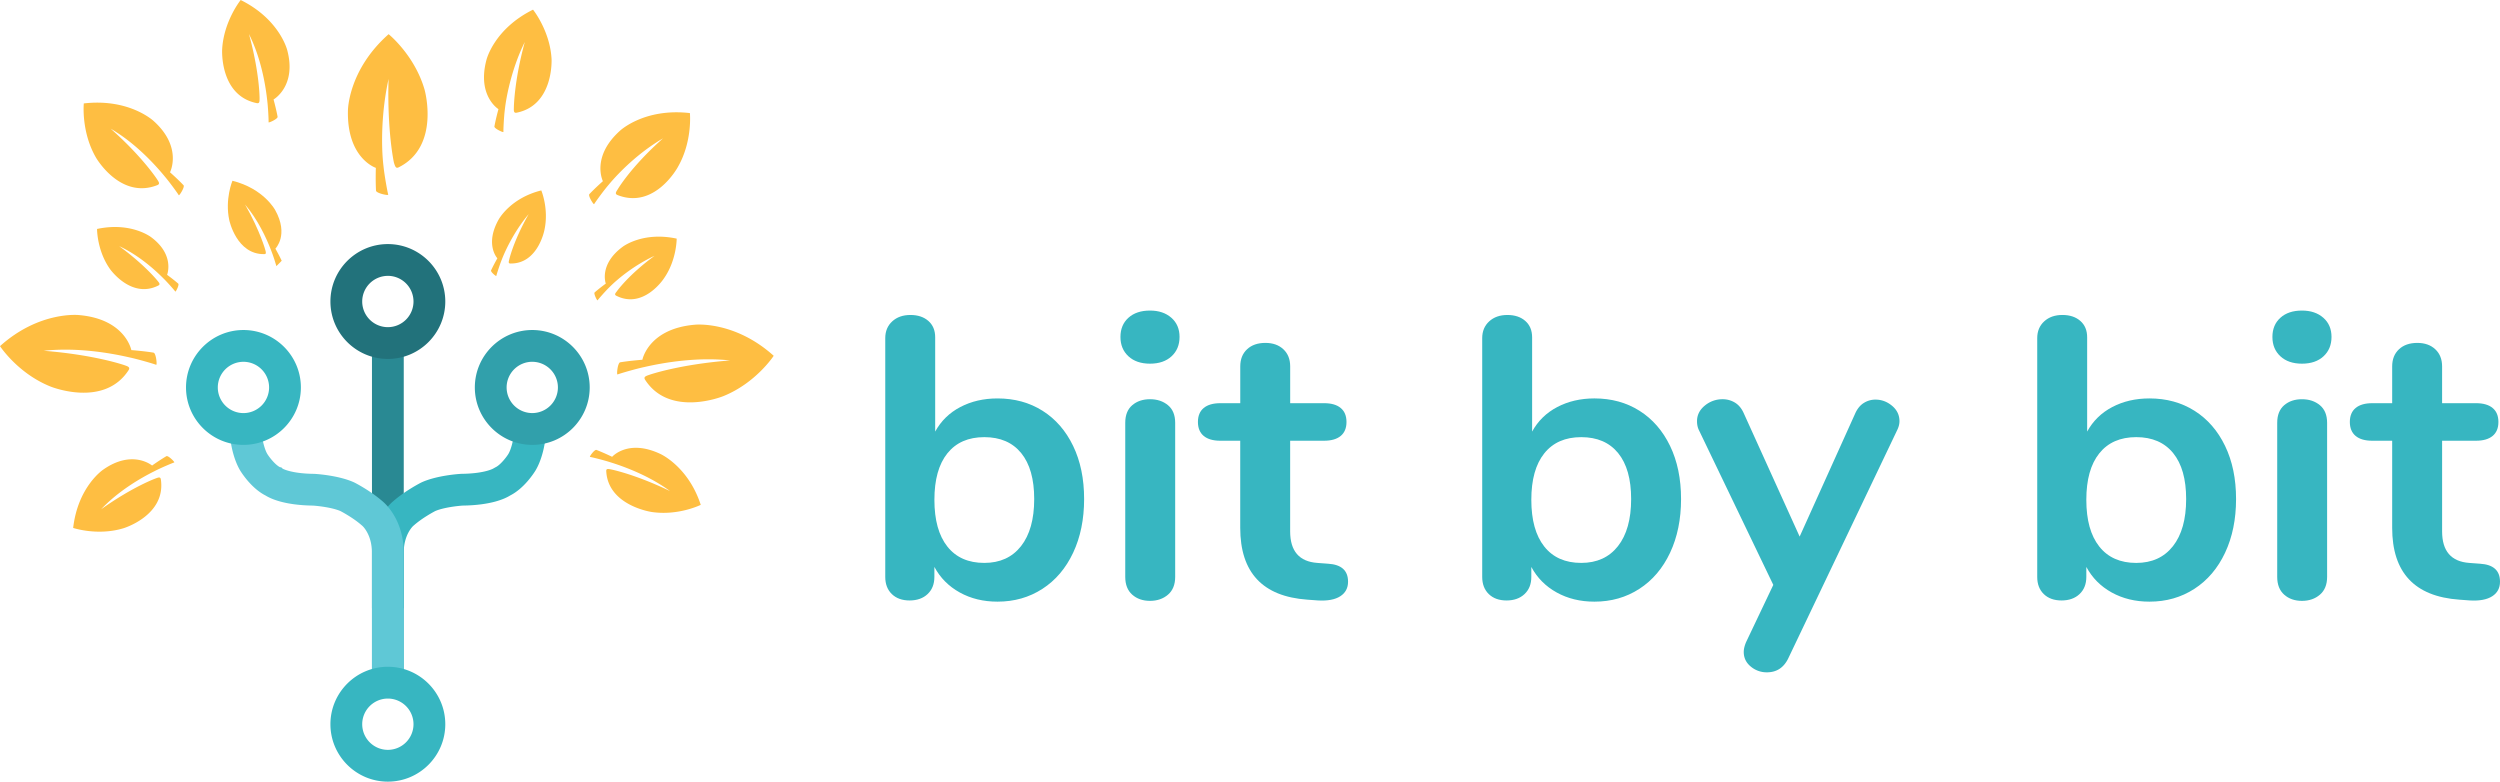 <svg id="Layer_4" data-name="Layer 4" xmlns="http://www.w3.org/2000/svg" viewBox="0 0 6949.78 2172.89"><defs><style>.cls-1{fill:#febe42;}.cls-2{fill:#298993;}.cls-3{fill:#37b6c1;}.cls-4{fill:#22727b;}.cls-5{fill:#5fc8d6;}.cls-6{fill:#31a0ab;}</style></defs><path class="cls-1" d="M-3119.24-5782.56c116.65-58,72.36-215.47,72.36-215.47-27.5-96.26-100.07-154.79-100.07-154.79-113.21,100.16-113.14,212.76-113.14,212.76-3,132.56,77.59,158.85,77.59,158.85-1.07,40.52.48,63.35.48,63.35.71,7.22,32.25,13.7,33.74,11.61a1.45,1.45,0,0,0,.08-1c-2.1-7.45-10.38-52.84-12.91-77.58-7.21-59.37-5.91-153.63,14-243.5-4.23,145.73,14.83,232.3,14.83,232.3C-3128.84-5784.69-3126.78-5778.85-3119.24-5782.56Z" transform="translate(4227.31 6247.83)"/><path class="cls-1" d="M-2808.65-5515.31c77.18,1.52,94.89-93.57,94.89-93.57,12.66-58.57-8.81-109.6-8.81-109.6-87.23,21.76-118.8,81.4-118.8,81.4-38.77,69.37-3.29,107.27-3.29,107.27-11.93,21.16-17.52,33.67-17.52,33.67-1.66,4,13,16.17,14.35,15.47a.88.88,0,0,0,.33-.51c1-4.52,9.41-30.85,15-44.64,12.89-33.44,39.25-84.71,74.87-126.8-43.11,76-54.09,126.57-54.09,126.57C-2813.33-5519.85-2814.57-5515.51-2808.65-5515.31Z" transform="translate(4227.31 6247.83)"/><path class="cls-1" d="M-2514.14-5425.75c75.53,38.37,131.93-47.3,131.93-47.3,36.36-51.24,36-111.42,36-111.42-94.93-20.38-150.39,22.87-150.39,22.87-66.54,49.33-46.63,102.12-46.63,102.12-20.4,15-31,24.57-31,24.57-3.28,3.14,6.22,22,7.85,22a.86.86,0,0,0,.53-.35c2.83-3.95,21.86-25.68,33-36.48,26.35-26.54,72.91-62.87,125.21-87-73.51,53.74-105.12,99.07-105.12,99.07C-2516.9-5432.42-2519.9-5428.77-2514.14-5425.75Z" transform="translate(4227.31 6247.83)"/><path class="cls-1" d="M-2542-4938.25c4.81,96.31,126.41,113.72,126.41,113.72,74.34,11,136.29-19.85,136.29-19.85-34.8-106.94-112.13-141.46-112.13-141.46-90.12-42.7-134.19,7.91-134.19,7.91-27.5-13.16-43.64-19.11-43.64-19.11-5.17-1.75-19.08,17.5-18.1,19.14a1.14,1.14,0,0,0,.68.36c5.74.88,39.39,9.23,57.13,15.13,42.93,13.36,109.11,38.73,164.84,79.72-98.79-47.57-164.12-60.2-164.12-60.2C-2536.76-4944.44-2542.29-4945.64-2542-4938.25Z" transform="translate(4227.31 6247.83)"/><path class="cls-1" d="M-2433.93-5192c68.63,106,217,45.55,217,45.55,91-36.49,140.47-112.32,140.47-112.32-109.39-98.24-219.14-86.39-219.14-86.39-129.52,11-145.93,97.4-145.93,97.4-39.61,3.21-61.7,7.1-61.7,7.1-7,1.43-10,32.41-7.81,33.61a1.39,1.39,0,0,0,1,0c7-2.79,50.42-15.5,74.27-20.51,57.11-13.15,148.3-28,238-18.3-142.48,11.2-224.35,39.95-224.35,39.95C-2432.07-5202.47-2439.08-5200.19-2433.93-5192Z" transform="translate(4227.31 6247.83)"/><path class="cls-1" d="M-2510.61-5705.61c103.53,40.66,167.45-77.52,167.45-77.52,41.45-71.63,33.71-150.32,33.71-150.32-126.78-14.68-194.19,48.93-194.19,48.93-81.19,72.94-47.67,140.38-47.67,140.38-24.91,22.2-37.66,36.06-37.66,36.06-3.92,4.53,10.81,28,12.93,27.78a1.14,1.14,0,0,0,.66-.52c3.22-5.52,25.53-36.36,38.86-51.91,31.32-38.05,86.82-92.35,152.4-130.56-89.8,79.61-126.1,141.87-126.1,141.87C-2515-5714-2518.52-5708.84-2510.61-5705.61Z" transform="translate(4227.31 6247.83)"/><path class="cls-1" d="M-2790.89-5934.57c103.82-21.26,96.86-149.28,96.86-149.28-4.3-78.49-51.53-137.12-51.53-137.12-108.82,54-129.43,139.52-129.43,139.52-26.72,100.11,33.33,137,33.33,137-8.29,30.57-11.24,48.21-11.24,48.21-.76,5.63,23.25,16.71,24.82,15.42a1.09,1.09,0,0,0,.25-.76c-.31-6.07,1.4-42.16,3.93-61.45,5.12-46.5,23.09-123.66,55.49-188-30.13,109.87-30.42,183.75-30.42,183.75C-2799.14-5938.83-2798.89-5933-2790.89-5934.57Z" transform="translate(4227.31 6247.83)"/><path class="cls-1" d="M-3451.28-6100.3" transform="translate(4227.31 6247.83)"/><path class="cls-1" d="M-3458.94-5508c-1-4.52-9.41-30.85-15-44.64-12.89-33.44-36.58-84.71-72.2-126.8,43.11,76,56.57,127.31,56.57,127.31,1.65,6.21,2.89,10.54-3,10.74-77.18,1.53-97.37-94.31-97.37-94.31-12.66-58.57,8.81-109.6,8.81-109.6,87.23,21.76,118.79,81.4,118.79,81.4,38.77,69.37.62,107.27.62,107.27,11.94,21.16,17.53,33.67,17.53,33.67" transform="translate(4227.31 6247.83)"/><path class="cls-1" d="M-3787-5454.18c-75.53,38.36-134.52-45.73-134.52-45.73-36.37-51.24-36-111.42-36-111.42,94.93-20.38,150.39,22.88,150.39,22.88,66.53,49.32,44.34,104.61,44.34,104.61,20.4,15,31,24.57,31,24.57,3.27,3.14-6.23,22-7.86,22a.86.86,0,0,1-.53-.35c-2.83-3.94-21.86-25.67-33-36.48-26.35-26.54-70.63-65.37-122.93-89.52,73.52,53.74,107.72,97.5,107.72,97.5C-3784.28-5460.86-3781.28-5457.21-3787-5454.18Z" transform="translate(4227.31 6247.83)"/><path class="cls-1" d="M-3869.84-5218.84c-68.63,106-217,45.55-217,45.55-91-36.49-140.46-112.32-140.46-112.32,109.39-98.24,219.13-86.39,219.13-86.39,129.52,11,145.94,97.4,145.94,97.4,39.61,3.21,61.69,7.1,61.69,7.1,7,1.43,10,32.41,7.82,33.61a1.39,1.39,0,0,1-1,0c-7-2.79-50.42-15.5-74.27-20.51-57.12-13.15-148.31-28-238-18.3,142.48,11.2,224.34,39.95,224.34,39.95C-3871.71-5229.33-3864.69-5227-3869.84-5218.84Z" transform="translate(4227.31 6247.83)"/><path class="cls-1" d="M-3790-5733.16c-103.53,40.65-170.66-76.83-170.66-76.83-41.44-71.63-33.71-150.32-33.71-150.32,126.78-14.68,194.2,48.93,194.2,48.93,81.19,72.94,45.47,142.48,45.47,142.48,24.91,22.2,37.66,36.07,37.66,36.07,3.92,4.52-10.8,28-12.93,27.77a1.1,1.1,0,0,1-.66-.52c-3.22-5.52-25.53-36.36-38.86-51.91-31.31-38.05-84.62-94.45-150.21-132.66,89.8,79.61,129.32,141.17,129.32,141.17C-3785.53-5741.54-3782-5736.39-3790-5733.16Z" transform="translate(4227.31 6247.83)"/><path class="cls-1" d="M-3428.79-6108.3c26.73,100.1-38.06,137-38.06,137,8.29,30.57,11.24,48.22,11.24,48.22.76,5.62-23.25,16.7-24.82,15.41a1.09,1.09,0,0,1-.25-.76c.31-6.06-1.4-42.16-3.93-61.45-5.12-46.5-18.23-119-50.63-183.39,30.12,109.88,29.53,179.35,29.53,179.35-.05,8.41.05,14.31-7.95,12.78-103.82-21.26-96.08-149.53-96.08-149.53,4.3-78.49,51.53-137.12,51.53-137.12,108.82,54,129.42,139.53,129.42,139.53" transform="translate(4227.31 6247.83)"/><rect class="cls-2" x="1034.03" y="936.64" width="88.37" height="754.43"/><path class="cls-3" d="M-3104.92-4340.81l-88.36,3.26v-373.14c0-90.07,49.12-135.5,59.34-144,34.11-29.67,75.9-50.88,77.66-51.78l1.86-.87c42.28-18.92,102.37-22.87,109.08-23.26l2-.07c56.27-.64,81.28-11.61,86.42-14.21l7.26-4.08c12.61-5.8,29.37-26.83,35.54-36.81,7.93-13.29,12.64-36.41,13.45-41.84l1-4.8c2.76-10.44,1.47-22.39.74-26.12l86.41-18.48a153.06,153.06,0,0,1-1.12,64.86c-1.7,10.06-8.45,44.62-25,72.28-5.5,8.91-32.48,50.27-70.65,69.52-14.45,9.05-52.89,27-131.92,28-14.38,1-53.21,5.3-76.21,15.21-5.43,2.84-35.65,19-59,39.45l-1.86,1.53c-.38.36-26.74,23.67-26.74,75.43Zm247.26-603.33Zm1.81-1.27Z" transform="translate(4227.31 6247.83)"/><path class="cls-4" d="M-3149.1-5250c-88,0-159.66-71.62-159.66-159.65s71.62-159.65,159.66-159.65,159.65,71.62,159.65,159.65S-3061.07-5250-3149.1-5250Zm0-230.94a71.38,71.38,0,0,0-71.3,71.29,71.38,71.38,0,0,0,71.3,71.29,71.37,71.37,0,0,0,71.29-71.29A71.37,71.37,0,0,0-3149.1-5481Z" transform="translate(4227.31 6247.83)"/><path class="cls-5" d="M-3193.28-4710.69c0-51.76-26.36-75.07-26.73-75.43l-1.86-1.53c-23.33-20.43-53.55-36.61-59-39.45-23-9.91-61.83-14.26-76.21-15.21-79-1.06-117.47-19-131.92-28-38.16-19.25-65.15-60.61-70.65-69.52-16.5-27.66-23.25-62.22-24.95-72.28a153.06,153.06,0,0,1-1.12-64.86l86.41,18.48c-.73,3.73-2,15.68.74,26.12l1,4.8c.81,5.43,5.52,28.55,13.45,41.84,6.17,10,22.93,31,35.54,36.81l2.94.13,4.32,4c5.14,2.6,30.15,13.57,86.42,14.21l2,.07c6.71.39,66.8,4.34,109.08,23.26l1.86.87c1.76.9,43.55,22.11,77.66,51.78,10.22,8.48,59.34,53.91,59.34,144v356.26h-88.36Zm-247.26-233.45Zm-1.81-1.27Z" transform="translate(4227.31 6247.83)"/><path class="cls-6" d="M-2747.65-5011.11c-88,0-159.66-71.62-159.66-159.65s71.62-159.66,159.66-159.66S-2588-5258.8-2588-5170.76-2659.62-5011.11-2747.65-5011.11Zm0-231a71.39,71.39,0,0,0-71.3,71.3,71.38,71.38,0,0,0,71.3,71.29,71.37,71.37,0,0,0,71.29-71.29A71.38,71.38,0,0,0-2747.65-5242.06Z" transform="translate(4227.31 6247.83)"/><path class="cls-3" d="M-3710.2-5170.76c0-88,71.62-159.66,159.65-159.66s159.66,71.62,159.66,159.66-71.62,159.65-159.66,159.65S-3710.2-5082.73-3710.2-5170.76Zm88.36,0a71.37,71.37,0,0,0,71.29,71.29,71.38,71.38,0,0,0,71.3-71.29,71.39,71.39,0,0,0-71.3-71.3A71.38,71.38,0,0,0-3621.84-5170.76Z" transform="translate(4227.31 6247.83)"/><path class="cls-3" d="M-3149.09-4074.94c-88,0-159.67-71.62-159.67-159.65s71.63-159.66,159.67-159.66,159.65,71.63,159.65,159.66S-3061.07-4074.94-3149.09-4074.94Zm0-230.94a71.37,71.37,0,0,0-71.3,71.29,71.37,71.37,0,0,0,71.3,71.29,71.36,71.36,0,0,0,71.28-71.29A71.36,71.36,0,0,0-3149.09-4305.88Z" transform="translate(4227.31 6247.83)"/><path class="cls-1" d="M-3780.15-4915.11c14.6,100-103.49,135.62-103.49,135.62-72.11,22.16-140.28-.72-140.28-.72,13.25-115.36,83.63-162.16,83.63-162.16,81.5-57.12,135.77-11.3,135.77-11.3,24.85-17.56,39.79-26,39.79-26,4.82-2.55,22.61,15.28,21.95,17.12a1.06,1.06,0,0,1-.6.47c-5.57,1.73-37.53,15.23-54.09,23.88-40.23,20-101.29,55.78-148.76,106.13,89.2-63.39,152-85.88,152-85.88C-3786.66-4920.74-3781.37-4922.78-3780.15-4915.11Z" transform="translate(4227.31 6247.83)"/><path class="cls-3" d="M-1329-5105.86q54.38,34.39,84.92,97.68t30.53,147.63q0,84.38-30.53,149.3t-85.48,100.45q-54.95,35.54-124.86,35.51-58.83,0-104.91-25.53t-70.47-71v27.75q0,30-18.87,47.74t-50,17.75q-31.06,0-49.39-17.75t-18.31-47.74v-663.78q0-28.84,19.42-46.61t50.5-17.76q31.08,0,50,16.65t18.87,45.5v262q24.4-44.4,69.92-68.25t103.24-23.88Q-1383.41-5140.27-1329-5105.86Zm-59.94,376.29q36.63-46.61,36.64-131,0-83.25-36.08-127.64T-1491-5032.6q-66.6,0-102.69,45t-36.06,129.31q0,84.38,36.06,129.87T-1491-4683Q-1425.56-4683-1388.94-4729.57Z" transform="translate(4227.31 6247.83)"/><path class="cls-3" d="M-1090.35-5257.38q-22.22-20.53-22.2-53.83t22.2-53.28q22.2-20,59.94-20,36.62,0,59.38,20t22.76,53.28q0,33.31-22.2,53.83t-59.94,20.53Q-1068.15-5236.85-1090.35-5257.38Zm10.55,662.67q-19.42-17.21-19.42-49.39v-428.47q0-32.18,19.42-48.82t49.39-16.66q30,0,50,16.66t20,48.82v428.47q0,32.2-20,49.39t-50,17.21Q-1060.38-4577.5-1079.8-4594.71Z" transform="translate(4227.31 6247.83)"/><path class="cls-3" d="M-479.85-4630.79q0,26.65-21.65,40.52t-61.6,11.66l-30-2.22q-186.48-13.32-186.48-199.8v-242H-835q-30,0-46.06-13.32t-16.1-38.86q0-25.52,16.1-38.84T-835-5127h55.5v-102.11q0-30,18.86-47.73t51.06-17.77q31.08,0,50,17.77t18.87,47.73V-5127h94.34q30,0,46.07,13.33t16.11,38.84q0,25.56-16.11,38.86t-46.07,13.32H-640.8v252q0,82.14,75.48,87.68l30,2.24Q-479.85-4677.39-479.85-4630.79Z" transform="translate(4227.31 6247.83)"/><path class="cls-3" d="M330.43-5105.86q54.38,34.39,84.92,97.68t30.53,147.63q0,84.38-30.53,149.3T329.86-4610.8q-54.93,35.54-124.86,35.51-58.81,0-104.9-25.53t-70.47-71v27.75q0,30-18.88,47.74t-49.95,17.75q-31.08,0-49.39-17.75t-18.31-47.74v-663.78q0-28.84,19.42-46.61t50.5-17.76q31.08,0,49.95,16.65t18.88,45.5v262q24.39-44.4,69.92-68.25T205-5140.27Q276-5140.27,330.43-5105.86Zm-59.94,376.29q36.63-46.61,36.64-131,0-83.25-36.08-127.64T168.38-5032.6q-66.61,0-102.69,45T29.63-4858.33q0,84.38,36.06,129.87T168.38-4683Q233.87-4683,270.49-4729.57Z" transform="translate(4227.31 6247.83)"/><path class="cls-3" d="M953.71-5127.5a60.2,60.2,0,0,1,32.73-9.44q25.53,0,46.06,17.2t20.55,42.74q0,12.22-6.67,25.53l-303,634.92q-18.89,37.74-58.84,37.73a68.37,68.37,0,0,1-44.95-16.09q-19.44-16.1-19.43-40.52,0-12.21,6.66-27.75l75.48-158.71L495.83-5051.47q-5.58-11.08-5.56-25.53,0-25.53,21.64-43.29A75.77,75.77,0,0,1,561.32-5138a65.11,65.11,0,0,1,34.4,9.44q15.54,9.44,24.42,29.4l155.41,343L929.83-5098.1Q938.71-5118.06,953.71-5127.5Z" transform="translate(4227.31 6247.83)"/><path class="cls-3" d="M1873.31-5105.86q54.38,34.39,84.92,97.68t30.53,147.63q0,84.38-30.53,149.3t-85.48,100.45q-54.95,35.54-124.86,35.51-58.83,0-104.91-25.53t-70.47-71v27.75q0,30-18.87,47.74t-50,17.75q-31.08,0-49.39-17.75T1436-4644.1v-663.78q0-28.84,19.42-46.61t50.5-17.76q31.08,0,50,16.65t18.87,45.5v262q24.4-44.4,69.92-68.25t103.24-23.88Q1818.9-5140.27,1873.31-5105.86Zm-59.94,376.29q36.63-46.61,36.64-131,0-83.25-36.08-127.64t-102.67-44.41q-66.6,0-102.69,45t-36.06,129.31q0,84.38,36.06,129.87t102.69,45.5Q1776.75-4683,1813.37-4729.57Z" transform="translate(4227.31 6247.83)"/><path class="cls-3" d="M2112-5257.38q-22.22-20.53-22.2-53.83t22.2-53.28q22.2-20,59.94-20,36.61,0,59.38,20t22.76,53.28q0,33.31-22.2,53.83t-59.94,20.53Q2134.16-5236.85,2112-5257.38Zm10.55,662.67q-19.43-17.21-19.42-49.39v-428.47q0-32.18,19.42-48.82T2171.9-5138q30,0,49.95,16.66t20,48.82v428.47q0,32.2-20,49.39t-49.95,17.21Q2141.93-4577.5,2122.51-4594.71Z" transform="translate(4227.31 6247.83)"/><path class="cls-3" d="M2722.46-4630.79q0,26.65-21.65,40.52t-61.6,11.66l-30-2.22q-186.48-13.32-186.48-199.8v-242h-55.5q-30,0-46.06-13.32t-16.1-38.86q0-25.52,16.1-38.84t46.06-13.33h55.5v-102.11q0-30,18.86-47.73t51.06-17.77q31.08,0,50,17.77t18.88,47.73V-5127h94.34q30,0,46.07,13.33t16.11,38.84q0,25.56-16.11,38.86t-46.07,13.32h-94.34v252q0,82.14,75.48,87.68l30,2.24Q2722.46-4677.39,2722.46-4630.79Z" transform="translate(4227.31 6247.83)"/></svg>